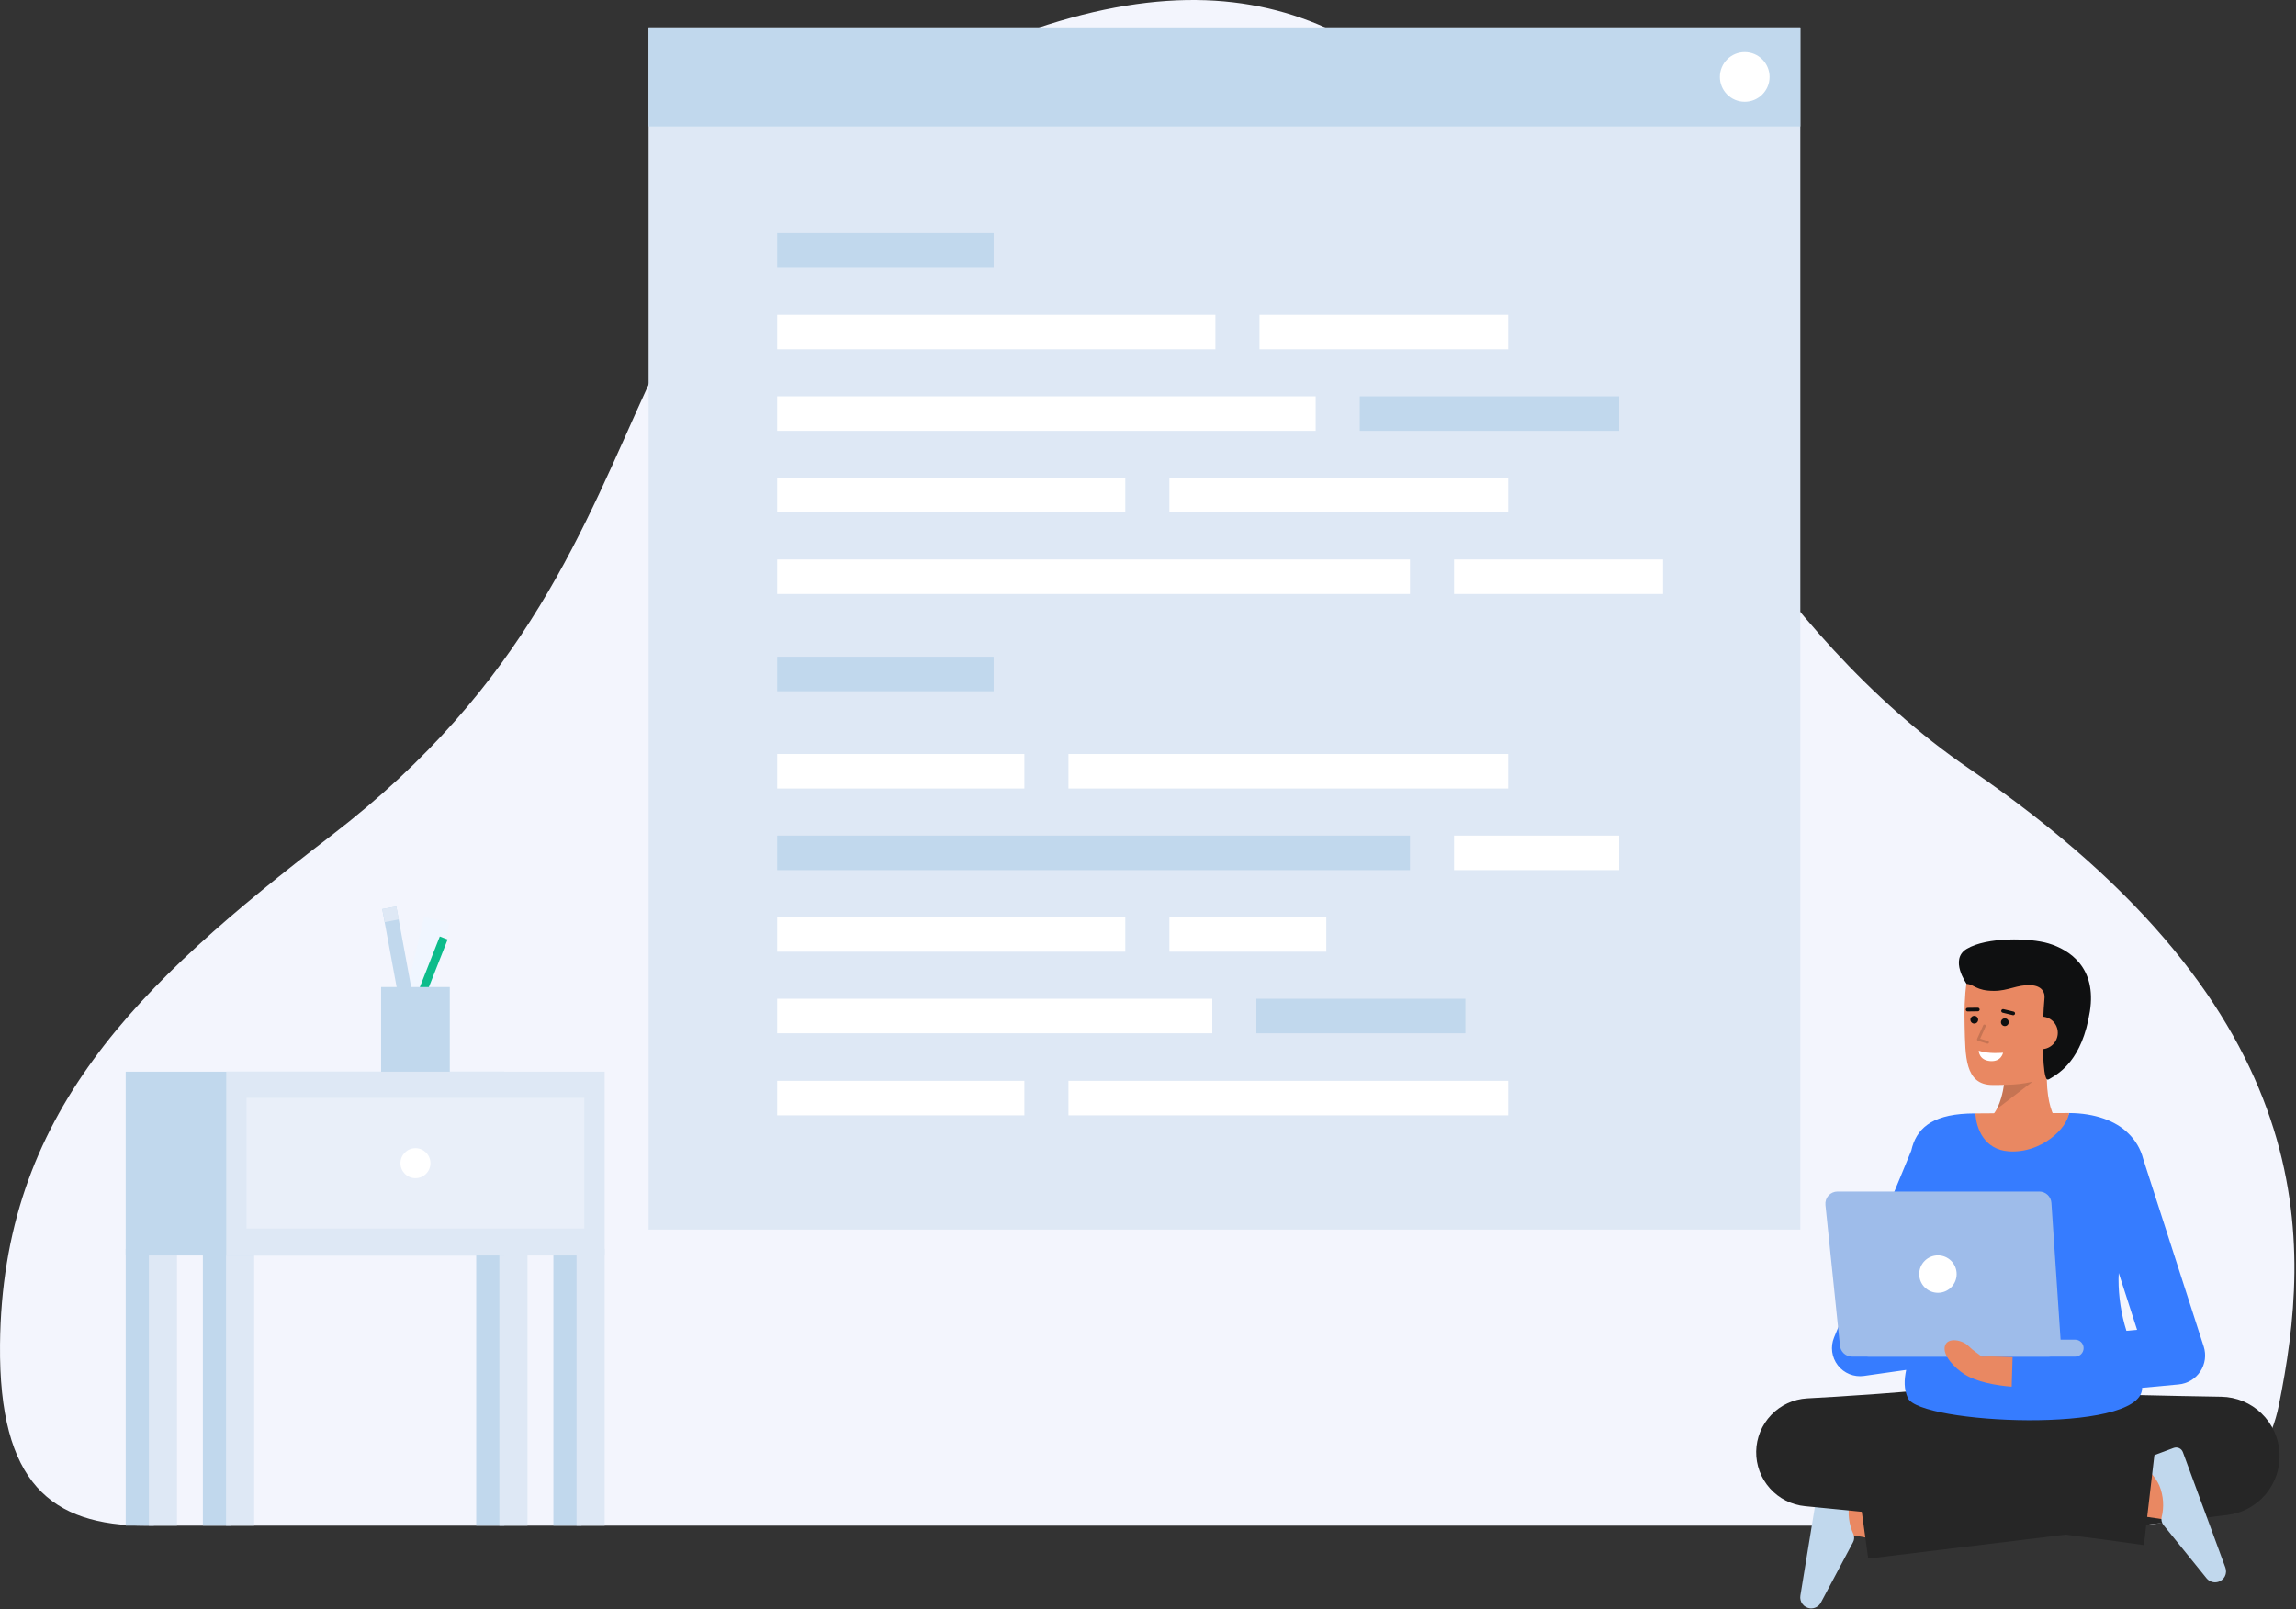 <svg width="859" height="602" viewBox="0 0 859 602" fill="none" xmlns="http://www.w3.org/2000/svg">
<rect x="0" y="0" width="859" height="602" fill="#333333" stroke="none"/>
<g clip-path="url(#clip0_1_150)">
<path d="M54.72 570.813H797.707C810.649 570.801 823.188 566.307 833.192 558.096C843.196 549.885 850.048 538.463 852.583 525.771C864.661 465.795 870.539 379.139 736.918 287.728C585.229 183.958 576.542 -56.866 382.918 12.278C207.278 75 271.2 199.616 123.93 312.626C51.148 368.476 0.8 416.706 0.008 503.131C-0.465 554.943 19.1 570.813 54.72 570.813Z" fill="#F3F5FD"/>
<path d="M772.027 422.136C772.027 422.136 764.295 418.036 766.021 396.98L750.045 394.017C750.045 394.017 751.845 412.896 743.757 418.89L772.027 422.136Z" fill="#E98862"/>
<g opacity="0.15">
<path d="M747.031 414.943L760.3 404.789L749.876 404.681C749.575 408.249 748.61 411.729 747.031 414.943Z" fill="black"/>
</g>
<path d="M775.086 388.815C773.98 395.203 770.494 401.253 764.859 403.315C758.169 405.764 753.214 405.93 745.501 405.93C734.976 405.93 735.324 394.953 735.028 383.892C734.728 372.786 735.615 360.873 739.774 357.003C748.074 349.279 772.448 354.171 775.412 367.091C776.945 373.775 776.139 382.734 775.086 388.815Z" fill="#E98862"/>
<path d="M765.276 402.711C765.608 403.773 765.839 404.236 766.796 403.668C770.553 401.436 779.006 396.58 781.886 378.385C784.466 362.085 774.409 355.359 766.386 352.96C759.473 350.892 743.339 350.467 735.767 355.031C729.242 358.964 735.767 368.111 735.767 368.111C738.65 368.244 739.232 370.723 746.035 370.723C751.295 370.723 754.716 368.373 759.64 368.58C764.148 368.769 765.074 371.517 764.915 373.275C763.949 383.961 764.1 398.955 765.276 402.711Z" fill="#0F1011"/>
<path d="M750.067 383.894C750.867 383.894 751.516 383.245 751.516 382.445C751.516 381.645 750.867 380.996 750.067 380.996C749.267 380.996 748.618 381.645 748.618 382.445C748.618 383.245 749.267 383.894 750.067 383.894Z" fill="#0F1011"/>
<path d="M738.636 382.957C739.436 382.957 740.085 382.308 740.085 381.508C740.085 380.708 739.436 380.059 738.636 380.059C737.836 380.059 737.187 380.708 737.187 381.508C737.187 382.308 737.836 382.957 738.636 382.957Z" fill="#0F1011"/>
<path d="M736.125 378.42C735.949 378.414 735.782 378.34 735.659 378.214C735.536 378.088 735.467 377.919 735.466 377.743C735.465 377.567 735.532 377.397 735.653 377.27C735.775 377.142 735.941 377.066 736.117 377.059L739.955 377.01C740.133 377.015 740.303 377.087 740.431 377.211C740.558 377.336 740.635 377.504 740.644 377.682C740.645 377.771 740.629 377.86 740.596 377.943C740.562 378.026 740.513 378.102 740.451 378.166C740.388 378.23 740.314 378.281 740.232 378.316C740.15 378.351 740.061 378.37 739.972 378.371L736.134 378.42H736.125Z" fill="#0F1011"/>
<path d="M753.2 379.82C753.146 379.819 753.092 379.813 753.04 379.801L749.256 378.89C749.167 378.871 749.083 378.834 749.009 378.782C748.935 378.73 748.872 378.663 748.823 378.586C748.775 378.51 748.743 378.424 748.728 378.334C748.713 378.245 748.717 378.153 748.738 378.065C748.759 377.977 748.798 377.894 748.851 377.821C748.905 377.748 748.973 377.686 749.051 377.64C749.129 377.593 749.215 377.563 749.305 377.55C749.395 377.537 749.486 377.543 749.574 377.566L753.358 378.476C753.521 378.514 753.664 378.611 753.76 378.748C753.856 378.885 753.898 379.052 753.879 379.218C753.859 379.384 753.779 379.538 753.654 379.649C753.529 379.759 753.367 379.82 753.2 379.82Z" fill="#0F1011"/>
<path d="M757.605 385.991C757.496 387.601 758.026 389.19 759.079 390.413C760.133 391.636 761.625 392.395 763.234 392.527C764.843 392.658 766.439 392.151 767.677 391.115C768.914 390.079 769.695 388.598 769.849 386.991C769.929 386.184 769.846 385.37 769.605 384.596C769.364 383.822 768.969 383.104 768.445 382.486C767.92 381.868 767.277 381.362 766.552 380.998C765.828 380.634 765.038 380.419 764.229 380.367C759.851 380.228 757.882 382.61 757.605 385.991Z" fill="#E98862"/>
<g opacity="0.15">
<path d="M743.635 390.482C743.585 390.482 743.536 390.475 743.488 390.46L740 389.389C739.932 389.368 739.87 389.333 739.816 389.286C739.763 389.239 739.721 389.182 739.691 389.117C739.662 389.053 739.647 388.982 739.647 388.912C739.647 388.841 739.662 388.771 739.691 388.706L741.983 383.599C742.01 383.539 742.048 383.485 742.096 383.44C742.144 383.395 742.2 383.359 742.261 383.336C742.323 383.313 742.388 383.302 742.454 383.303C742.519 383.305 742.584 383.32 742.644 383.347C742.704 383.374 742.758 383.412 742.803 383.46C742.848 383.508 742.884 383.564 742.907 383.625C742.93 383.687 742.941 383.752 742.94 383.818C742.938 383.883 742.923 383.948 742.896 384.008L740.835 388.599L743.78 389.504C743.894 389.539 743.992 389.614 744.056 389.715C744.12 389.817 744.146 389.937 744.128 390.056C744.11 390.174 744.051 390.282 743.96 390.36C743.869 390.439 743.754 390.482 743.634 390.482H743.635Z" fill="black"/>
</g>
<path d="M749.4 393.857C749.4 393.857 744.051 394.421 740.3 393.111C740.3 393.111 740.329 396.634 744.562 396.981C748.795 397.328 749.4 393.857 749.4 393.857Z" fill="white"/>
<path d="M709.139 577.139C707.239 576.821 685.804 573.159 685.804 573.159L689.34 552.459C689.34 552.459 710.716 556.111 712.61 556.428L709.139 577.139Z" fill="#E98862"/>
<path d="M673.576 597C673.485 597.557 673.51 598.127 673.65 598.675C673.79 599.222 674.04 599.735 674.387 600.181C674.734 600.626 675.168 600.996 675.664 601.267C676.16 601.537 676.706 601.702 677.269 601.752C678.049 601.821 678.832 601.665 679.526 601.304C680.221 600.943 680.798 600.391 681.189 599.713L693.3 576.953C693.533 576.512 693.668 576.026 693.695 575.528C693.722 575.03 693.642 574.532 693.459 574.068C691.715 570.37 691.204 566.21 692 562.2C692.749 559.097 694.355 556.267 696.635 554.033C696.856 553.84 697.018 553.588 697.101 553.307C697.185 553.025 697.186 552.726 697.106 552.444C697.025 552.162 696.866 551.908 696.647 551.713C696.428 551.518 696.158 551.389 695.868 551.342L684.08 549.367C683.732 549.309 683.376 549.32 683.033 549.399C682.689 549.479 682.365 549.626 682.078 549.831C681.791 550.036 681.548 550.296 681.362 550.596C681.176 550.895 681.051 551.229 680.994 551.577L673.576 597Z" fill="#C1D8ED"/>
<path d="M775.5 521.152C784.395 521.522 793.455 521.782 802.516 522.006L816.131 522.306L829.731 522.551L831.086 522.575C836.703 522.68 842.071 524.912 846.108 528.819C850.145 532.726 852.551 538.019 852.84 543.63C853.128 549.24 851.279 554.752 847.665 559.053C844.05 563.354 838.94 566.125 833.363 566.807L698.963 583.127L693.487 543.406L827.287 522.751L830.919 567.008L817.11 567.9L803.31 568.735C794.095 569.267 784.877 569.765 775.493 570.151L775.5 521.152Z" fill="#262626"/>
<path d="M809.4 568.441C790.846 565.741 789 565.241 788.388 565.082L793.843 544.803C793.781 544.787 793.702 544.765 793.605 544.744C795.125 545.076 804.556 546.516 812.421 547.66L809.4 568.441Z" fill="#E98862"/>
<path d="M832.576 586.492C832.771 587.022 832.854 587.586 832.821 588.15C832.788 588.714 832.639 589.265 832.384 589.769C832.128 590.272 831.771 590.718 831.336 591.077C830.9 591.437 830.395 591.702 829.852 591.858C829.1 592.073 828.301 592.069 827.551 591.846C826.801 591.624 826.13 591.191 825.617 590.6L809.406 570.558C809.095 570.169 808.872 569.717 808.751 569.234C808.63 568.751 808.615 568.247 808.706 567.758C809.717 563.795 809.429 559.612 807.886 555.825C806.562 552.92 804.448 550.446 801.786 548.686C801.533 548.538 801.326 548.321 801.191 548.061C801.056 547.801 800.998 547.507 801.024 547.215C801.049 546.923 801.157 546.644 801.335 546.41C801.513 546.177 801.754 545.999 802.029 545.898L813.229 541.722C813.559 541.599 813.911 541.542 814.263 541.555C814.616 541.568 814.962 541.651 815.282 541.798C815.603 541.945 815.891 542.154 816.13 542.413C816.37 542.671 816.556 542.975 816.678 543.306L832.576 586.492Z" fill="#C1D8ED"/>
<path d="M745.653 566.551C740.021 566.072 734.392 565.726 728.763 565.402C723.135 565.102 717.506 564.802 711.88 564.602L703.44 564.277L695 564.032C689.374 563.845 683.75 563.767 678.126 563.66L680.075 523.251C690.604 524.723 701.147 526.076 711.687 527.462C722.227 528.848 732.778 530.125 743.327 531.422L759.161 533.288L775.006 535.064C785.574 536.2 796.143 537.328 806.736 538.258L802.088 578.088C791.566 576.554 781.021 575.218 770.475 573.888L754.647 571.968L738.809 570.138C728.244 568.972 717.681 567.787 707.109 566.706C696.537 565.625 685.962 564.517 675.377 563.525C670.301 563.048 665.592 560.672 662.193 556.872C658.793 553.072 656.954 548.129 657.042 543.032C657.131 537.934 659.141 533.058 662.67 529.378C666.199 525.699 670.987 523.488 676.077 523.187L677.329 523.116C682.945 522.787 688.562 522.487 694.176 522.078L702.599 521.501L711.019 520.843C716.633 520.42 722.246 519.895 727.857 519.375C733.469 518.829 739.08 518.26 744.689 517.559L745.653 566.551Z" fill="#262626"/>
<path d="M795.93 515.017L798.89 564.722L713.4 563.718L719.853 519.712L795.93 515.017Z" fill="#262626"/>
<path d="M824.469 503.779L801.812 433.534C800.874 429.877 798.924 426.558 796.184 423.96C791.614 419.39 783.724 416.44 774.104 416.43C773.384 422.04 739.324 422.06 739.064 416.56C737.764 416.58 736.754 416.6 736.124 416.63C722.364 417.223 716.824 422.52 715.066 430.492L686.182 500.384C685.476 502.095 685.235 503.963 685.483 505.797C685.732 507.632 686.461 509.368 687.596 510.83C688.732 512.292 690.234 513.428 691.95 514.122C693.666 514.816 695.535 515.045 697.368 514.784L713.148 512.535C712.371 516.466 712.248 519.522 713.784 523.055C717.974 532.685 800.304 536.685 801.404 519.745C801.415 519.579 801.416 519.414 801.422 519.245L815.102 517.973C816.728 517.822 818.3 517.308 819.7 516.468C821.101 515.628 822.295 514.485 823.194 513.121C824.093 511.758 824.675 510.21 824.896 508.592C825.116 506.974 824.97 505.327 824.469 503.773V503.779ZM712.616 491.4L717.837 478.766C717.779 483.285 717.537 487.25 717.19 490.748L712.616 491.4ZM799.543 497.526L795.551 497.897C793.583 491.637 792.587 485.112 792.6 478.55C792.6 477.785 792.633 477.026 792.681 476.27L799.543 497.526Z" fill="#367CFF"/>
<path d="M767.491 450.038L771.024 502.717C771.066 503.338 770.979 503.961 770.77 504.547C770.561 505.133 770.234 505.67 769.809 506.125C769.384 506.58 768.87 506.942 768.299 507.19C767.728 507.438 767.112 507.566 766.49 507.566H692.913C691.789 507.566 690.704 507.149 689.869 506.396C689.034 505.643 688.508 504.607 688.392 503.489L682.948 450.81C682.882 450.177 682.951 449.537 683.148 448.933C683.345 448.328 683.667 447.771 684.093 447.299C684.519 446.826 685.04 446.448 685.621 446.19C686.203 445.931 686.832 445.798 687.468 445.798H762.956C764.109 445.798 765.218 446.236 766.06 447.023C766.902 447.81 767.414 448.888 767.491 450.038Z" fill="#9EBCEA"/>
<path d="M699.058 507.566H776.364C778.116 507.566 779.536 506.146 779.536 504.394C779.536 502.642 778.116 501.222 776.364 501.222H699.058C697.306 501.222 695.886 502.642 695.886 504.394C695.886 506.146 697.306 507.566 699.058 507.566Z" fill="#9EBCEA"/>
<path d="M725.037 483.682C728.903 483.682 732.037 480.548 732.037 476.682C732.037 472.816 728.903 469.682 725.037 469.682C721.171 469.682 718.037 472.816 718.037 476.682C718.037 480.548 721.171 483.682 725.037 483.682Z" fill="white"/>
<path d="M735.122 514.256C739.612 517.026 746.562 518.336 752.622 518.816L752.962 507.776C750.112 507.696 745.732 507.396 741.442 507.566C739.504 505.986 738.388 505.516 736.398 503.526C734.28 501.408 728.722 500.136 727.672 503.526C726.622 506.916 731.182 511.816 735.122 514.256Z" fill="#E98862"/>
<path d="M739.064 416.56C739.324 422.06 742.314 430.15 751.544 430.76C763.844 431.57 773.384 422.04 774.104 416.43H774.074C761.964 416.43 746.124 416.45 739.064 416.56Z" fill="#E98862"/>
<path d="M673.557 10.255H242.653V460.041H673.557V10.255Z" fill="#DEE8F5"/>
<path d="M673.557 10.255H242.653V47.306H673.557V10.255Z" fill="#C1D8ED"/>
<path d="M652.754 38.077C657.888 38.077 662.05 33.915 662.05 28.781C662.05 23.647 657.888 19.485 652.754 19.485C647.62 19.485 643.458 23.647 643.458 28.781C643.458 33.915 647.62 38.077 652.754 38.077Z" fill="white"/>
<path d="M371.765 87.234H290.765V100.147H371.765V87.234Z" fill="#C1D8ED"/>
<path d="M454.722 117.756H290.765V130.669H454.722V117.756Z" fill="white"/>
<path d="M564.287 117.756H471.218V130.669H564.287V117.756Z" fill="white"/>
<path d="M421.008 178.799H290.765V191.712H421.008V178.799Z" fill="white"/>
<path d="M564.287 178.799H437.504V191.712H564.287V178.799Z" fill="white"/>
<path d="M492.225 148.278H290.765V161.191H492.225V148.278Z" fill="white"/>
<path d="M605.764 148.278H508.721V161.191H605.764V148.278Z" fill="#C1D8ED"/>
<path d="M527.504 209.321H290.765V222.234H527.504V209.321Z" fill="white"/>
<path d="M622.199 209.321H544V222.234H622.199V209.321Z" fill="white"/>
<path d="M383.247 282.104H290.765V295.017H383.247V282.104Z" fill="white"/>
<path d="M564.286 282.104H399.743V295.017H564.286V282.104Z" fill="white"/>
<path d="M421.008 343.147H290.765V356.06H421.008V343.147Z" fill="white"/>
<path d="M496.2 343.147H437.504V356.06H496.2V343.147Z" fill="white"/>
<path d="M527.504 312.626H290.765V325.539H527.504V312.626Z" fill="#C1D8ED"/>
<path d="M605.764 312.626H544V325.539H605.764V312.626Z" fill="white"/>
<path d="M453.548 373.669H290.765V386.582H453.548V373.669Z" fill="white"/>
<path d="M548.243 373.669H470.044V386.582H548.243V373.669Z" fill="#C1D8ED"/>
<path d="M383.247 404.371H290.765V417.284H383.247V404.371Z" fill="white"/>
<path d="M564.286 404.371H399.743V417.284H564.286V404.371Z" fill="white"/>
<path d="M371.765 245.713H290.765V258.626H371.765V245.713Z" fill="#C1D8ED"/>
<path d="M168.158 345.283L158.683 343.043L146.805 393.284L156.28 395.524L168.158 345.283Z" fill="#F0F6FF"/>
<path d="M148.265 339.143L143.005 340.114L151.139 384.212L156.4 383.241L148.265 339.143Z" fill="#C1D8ED"/>
<path d="M148.262 339.128L143.008 340.128L143.933 344.992L149.188 343.992L148.262 339.128Z" fill="#DEE8F5"/>
<path d="M164.545 350.356L147.5 393.623L150.421 394.773L167.465 351.507L164.545 350.356Z" fill="#0CBC8B"/>
<path d="M168.278 369.284H142.584V402.122H168.278V369.284Z" fill="#C1D8ED"/>
<path d="M207.034 570.813H217.562V467.247H207.034V570.813Z" fill="#C1D8ED"/>
<path d="M215.699 570.813H226.227V467.247H215.699V570.813Z" fill="#DEE8F5"/>
<path d="M75.905 570.813H86.433L86.433 467.247H75.905L75.905 570.813Z" fill="#C1D8ED"/>
<path d="M84.569 570.813H95.097L95.097 467.247H84.569L84.569 570.813Z" fill="#DEE8F5"/>
<path d="M178.16 570.813H188.688V467.247H178.16V570.813Z" fill="#C1D8ED"/>
<path d="M186.824 570.813H197.352V467.247H186.824V570.813Z" fill="#DEE8F5"/>
<path d="M47.03 570.813H57.558L57.558 467.247H47.03L47.03 570.813Z" fill="#C1D8ED"/>
<path d="M55.695 570.813H66.223L66.223 467.247H55.695L55.695 570.813Z" fill="#DEE8F5"/>
<path d="M188.622 400.954H47.031V469.73H188.622V400.954Z" fill="#C1D8ED"/>
<path d="M226.226 400.954H84.635V469.73H226.226V400.954Z" fill="#DEE8F5"/>
<g opacity="0.53">
<path d="M218.61 410.731H92.253V459.649H218.61V410.731Z" fill="#F3F5FD"/>
</g>
<path d="M155.431 440.802C158.53 440.802 161.043 438.29 161.043 435.19C161.043 432.091 158.53 429.578 155.431 429.578C152.332 429.578 149.819 432.091 149.819 435.19C149.819 438.29 152.332 440.802 155.431 440.802Z" fill="white"/>
</g>
<defs>
<clipPath id="clip0_1_150">
<rect width="858.404" height="601.763" fill="white"/>
</clipPath>
</defs>
</svg>
